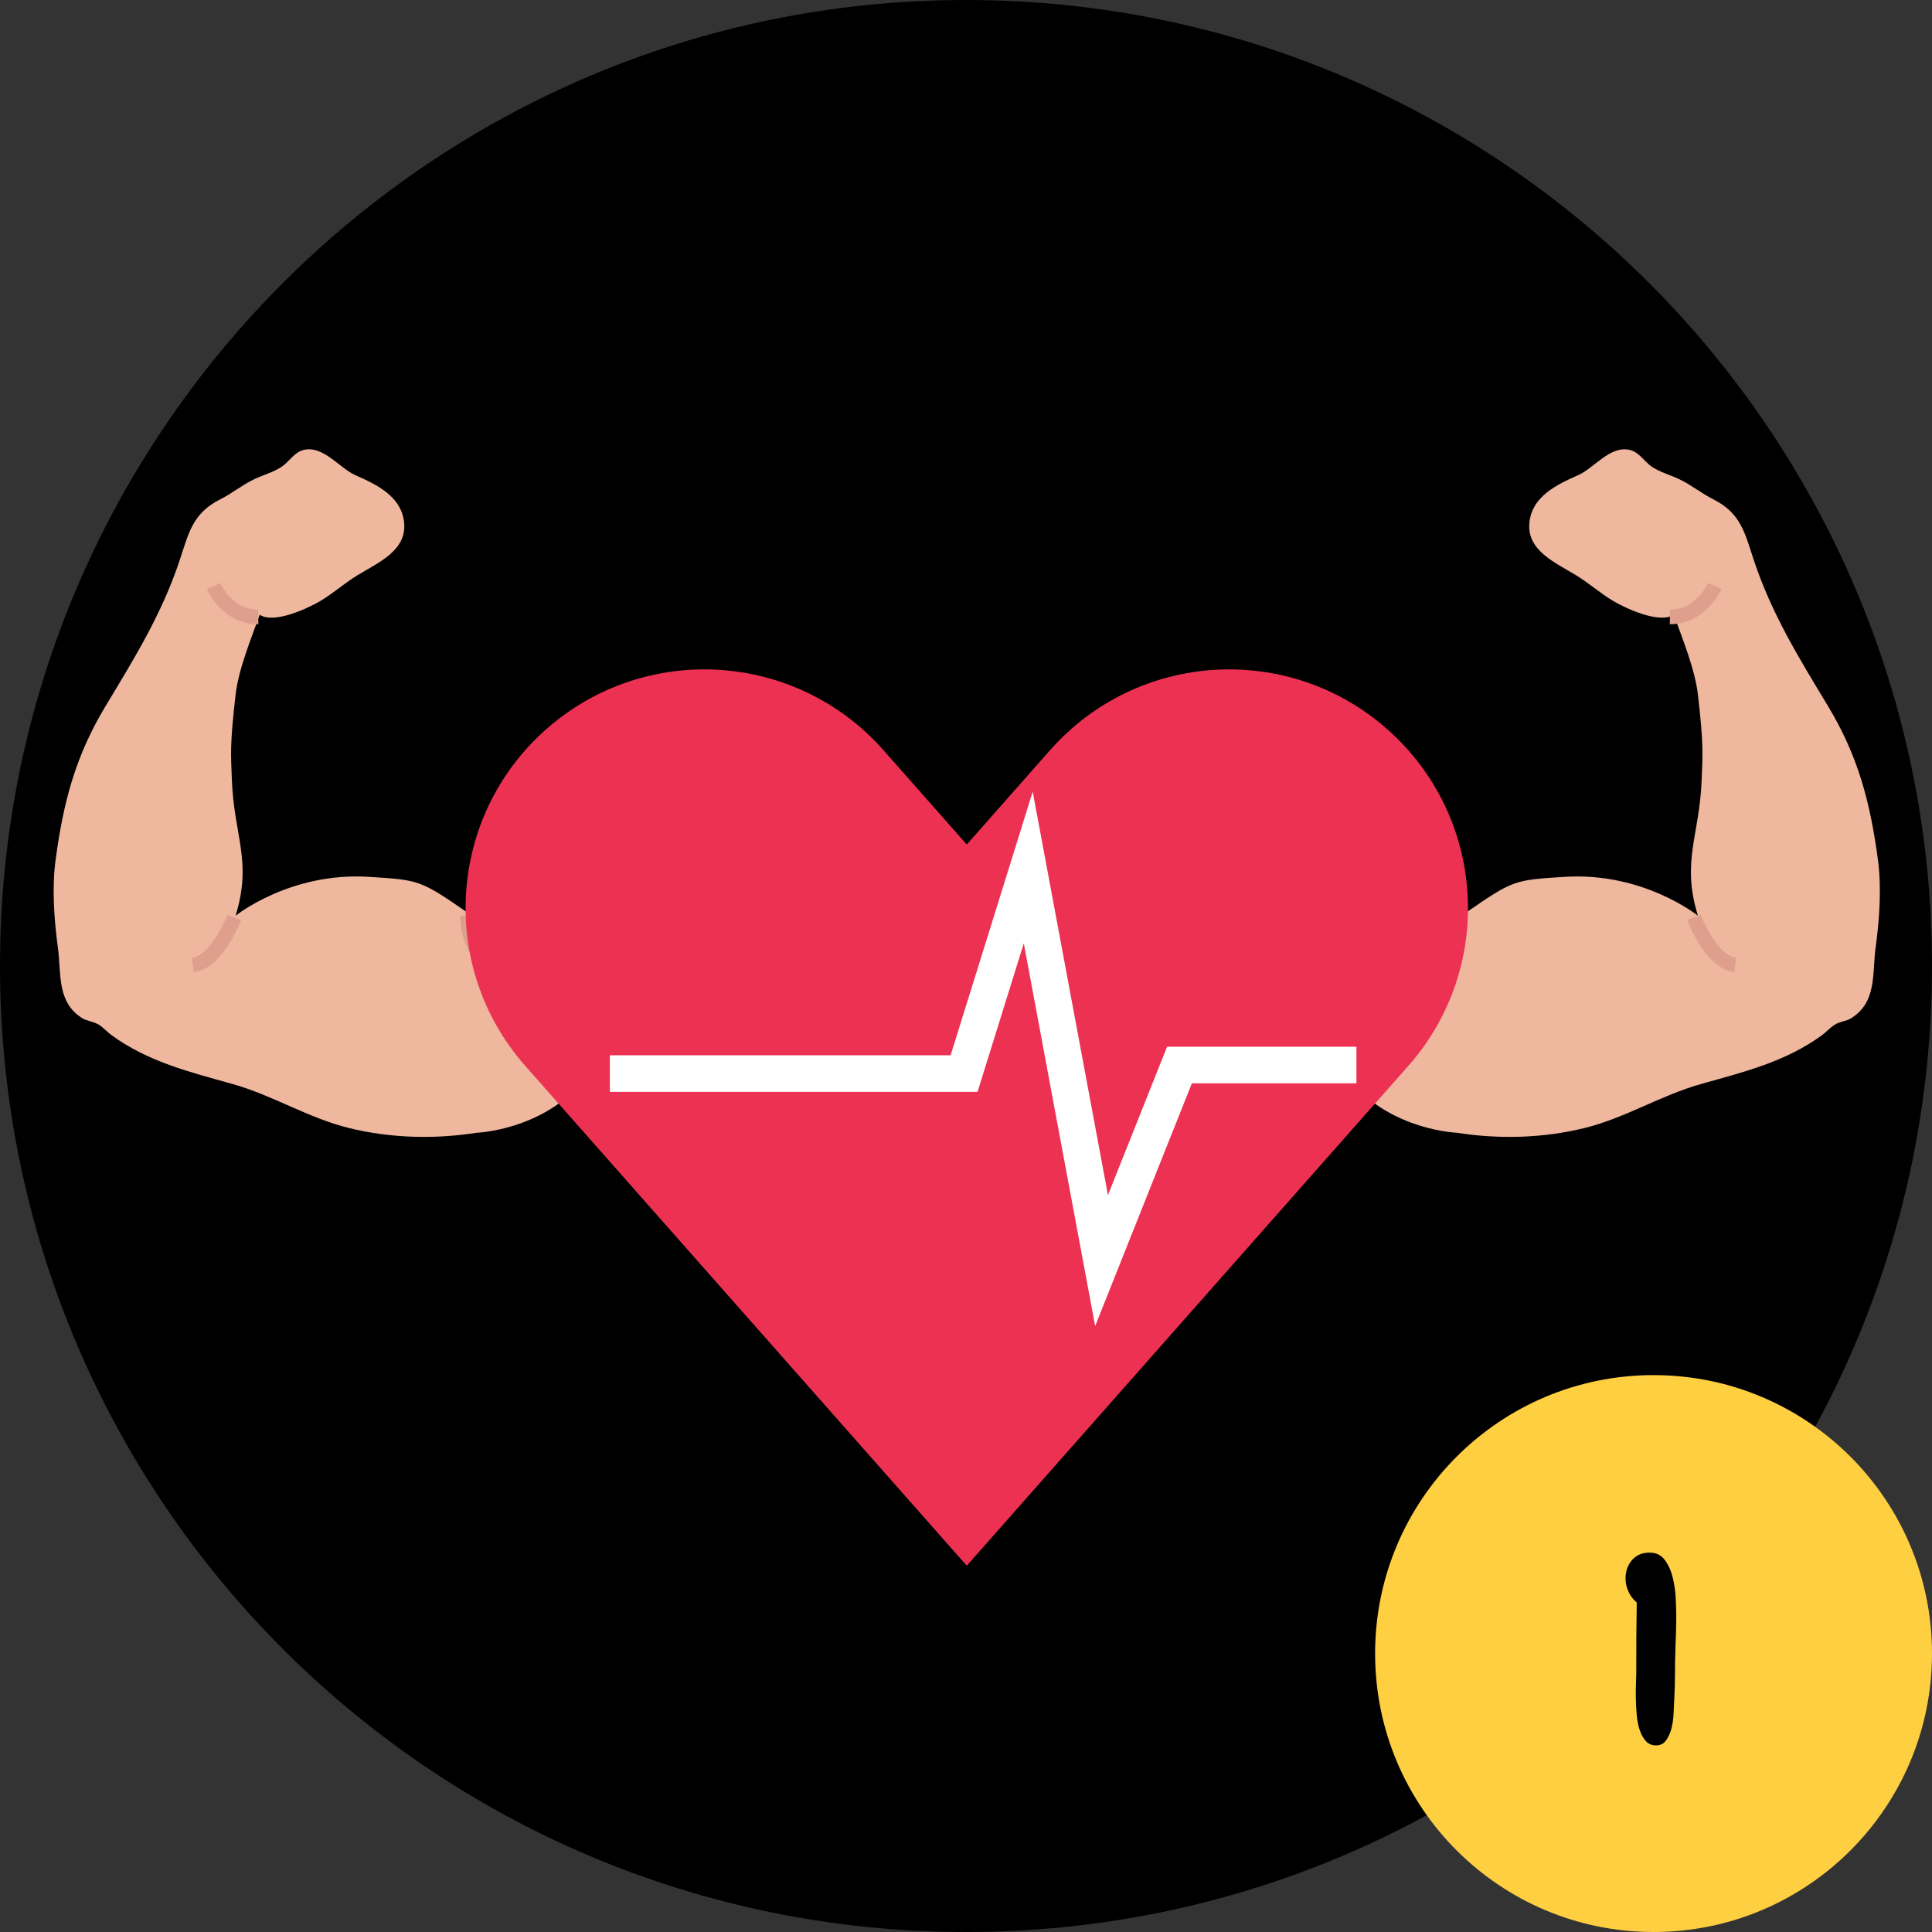 <svg xmlns="http://www.w3.org/2000/svg" xmlns:xlink="http://www.w3.org/1999/xlink" width="500" zoomAndPan="magnify" viewBox="0 0 375 375" height="500" preserveAspectRatio="xMidYMid meet" version="1.0"><rect x="0" y="0" width="375" height="375" fill="#333333" stroke="none"/><defs><g/><clipPath id="cb706f4944"><path d="M 187.5 0 C 83.945 0 0 83.945 0 187.5 C 0 291.055 83.945 375 187.5 375 C 291.055 375 375 291.055 375 187.5 C 375 83.945 291.055 0 187.5 0 Z M 187.5 0 " clip-rule="nonzero"/></clipPath><clipPath id="04ca7cb50b"><path d="M 9.453 137 L 86 137 L 86 228 L 9.453 228 Z M 9.453 137 " clip-rule="nonzero"/></clipPath><clipPath id="01ecba96f5"><path d="M 9.453 86.379 L 91 86.379 L 91 160 L 9.453 160 Z M 9.453 86.379 " clip-rule="nonzero"/></clipPath><clipPath id="613a3a65e6"><path d="M 289 137 L 365.703 137 L 365.703 228 L 289 228 Z M 289 137 " clip-rule="nonzero"/></clipPath><clipPath id="d29ac3c019"><path d="M 284 86.379 L 365.703 86.379 L 365.703 160 L 284 160 Z M 284 86.379 " clip-rule="nonzero"/></clipPath><clipPath id="da4e65ccf0"><path d="M 90 129 L 285 129 L 285 303.879 L 90 303.879 Z M 90 129 " clip-rule="nonzero"/></clipPath><clipPath id="5f2cce9e7b"><path d="M 18 86.379 L 365 86.379 L 365 303.879 L 18 303.879 Z M 18 86.379 " clip-rule="nonzero"/></clipPath><clipPath id="ca1a85cb5d"><path d="M 266.906 266.906 L 375 266.906 L 375 375 L 266.906 375 Z M 266.906 266.906 " clip-rule="nonzero"/></clipPath><clipPath id="b301433557"><path d="M 320.953 266.906 C 291.105 266.906 266.906 291.105 266.906 320.953 C 266.906 350.801 291.105 375 320.953 375 C 350.801 375 375 350.801 375 320.953 C 375 291.105 350.801 266.906 320.953 266.906 Z M 320.953 266.906 " clip-rule="nonzero"/></clipPath></defs><g clip-path="url(#cb706f4944)"><rect x="-37.5" width="450" fill="#000000" y="-37.5" height="450" fill-opacity="1"/></g><path fill="#eeb79e" d="M 112.914 210.125 L 114.051 160.227 C 93.766 162.984 91.121 177.398 91.121 177.398 C 81.578 170.816 81.578 170.816 71.52 170.191 C 56.258 169.254 45.73 177.742 45.73 177.742 C 49.004 167.109 45.402 162.289 45.004 151.301 C 44.836 146.496 44.578 144.773 45.73 134.824 C 46.301 129.863 48.746 123.977 50.41 119.316 C 53.141 121.164 59.758 118.094 62.219 116.629 C 64.734 115.121 66.91 113.16 69.414 111.637 C 73.609 109.094 79.102 106.762 78.418 101.246 C 77.82 96.355 73.227 94.098 68.988 92.234 C 65.902 90.883 62.773 86.418 58.945 87.328 C 57.125 87.77 56.156 89.59 54.707 90.57 C 53.098 91.664 51.109 92.176 49.344 93.016 C 47.082 94.082 45.02 95.773 42.844 96.867 C 37.309 99.625 36.629 103.52 34.848 108.824 C 31.434 119.059 26.227 127.559 20.586 136.887 C 14.641 146.707 12.301 155.68 10.797 166.852 C 10.051 172.367 10.512 178.621 11.246 184.012 C 11.922 188.984 10.969 194.574 16.039 197.672 C 16.875 198.184 18.148 198.27 19.137 198.867 C 20.062 199.434 20.801 200.316 21.668 200.941 C 28.805 206.117 36.754 208.051 45.09 210.395 C 52.93 212.582 59.785 216.992 67.75 218.953 C 75.816 220.93 84.352 221.156 92.559 219.863 C 92.559 219.863 104.934 219.406 112.914 210.125 " fill-opacity="1" fill-rule="nonzero"/><path stroke-linecap="butt" transform="matrix(0.142, 0, 0, -0.142, -114.764, 497.779)" fill="none" stroke-linejoin="miter" d="M 1447.396 2253.712 C 1447.396 2253.712 1445.693 2210.791 1477.494 2186.308 " stroke="#dea08d" stroke-width="20" stroke-opacity="1" stroke-miterlimit="10"/><g clip-path="url(#04ca7cb50b)"><path stroke-linecap="butt" transform="matrix(0.142, 0, 0, -0.142, -114.764, 497.779)" fill="none" stroke-linejoin="miter" d="M 1128.295 2251.294 C 1128.295 2251.294 1105.996 2191.199 1071.807 2186.308 " stroke="#dea08d" stroke-width="20" stroke-opacity="1" stroke-miterlimit="10"/></g><g clip-path="url(#01ecba96f5)"><path stroke-linecap="butt" transform="matrix(0.142, 0, 0, -0.142, -114.764, 497.779)" fill="none" stroke-linejoin="miter" d="M 1100.01 2704.496 C 1100.01 2704.496 1118.793 2661.492 1161.194 2662.289 " stroke="#dea08d" stroke-width="20" stroke-opacity="1" stroke-miterlimit="10"/></g><path fill="#eeb79e" d="M 262.387 210.125 L 261.246 160.227 C 281.531 162.984 284.176 177.398 284.176 177.398 C 293.723 170.816 293.723 170.816 303.777 170.191 C 319.027 169.254 329.566 177.742 329.566 177.742 C 326.297 167.109 329.895 162.289 330.293 151.301 C 330.465 146.48 330.719 144.773 329.566 134.824 C 328.984 129.863 326.551 123.977 324.887 119.316 C 322.156 121.164 315.543 118.094 313.082 116.629 C 310.562 115.121 308.387 113.16 305.883 111.637 C 301.688 109.094 296.195 106.762 296.879 101.246 C 297.477 96.355 302.07 94.098 306.309 92.234 C 309.398 90.883 312.527 86.418 316.34 87.328 C 318.172 87.77 319.141 89.574 320.594 90.57 C 322.199 91.664 324.191 92.176 325.953 93.016 C 328.215 94.082 330.277 95.773 332.457 96.867 C 337.988 99.625 338.672 103.52 340.449 108.824 C 343.863 119.059 349.07 127.559 354.715 136.887 C 360.664 146.707 362.996 155.68 364.504 166.852 C 365.242 172.367 364.789 178.621 364.047 184.012 C 363.379 188.973 364.332 194.574 359.254 197.672 C 358.43 198.184 357.148 198.27 356.168 198.867 C 355.23 199.434 354.488 200.316 353.637 200.941 C 346.496 206.117 338.543 208.051 330.207 210.395 C 322.371 212.582 315.5 216.992 307.547 218.953 C 299.469 220.93 290.949 221.156 282.742 219.863 C 282.742 219.863 270.363 219.406 262.387 210.125 " fill-opacity="1" fill-rule="nonzero"/><path stroke-linecap="butt" transform="matrix(0.142, 0, 0, -0.142, -114.764, 497.779)" fill="none" stroke-linejoin="miter" d="M 2804.591 2253.712 C 2804.591 2253.712 2806.294 2210.791 2774.493 2186.308 " stroke="#dea08d" stroke-width="20" stroke-opacity="1" stroke-miterlimit="10"/><g clip-path="url(#613a3a65e6)"><path stroke-linecap="butt" transform="matrix(0.142, 0, 0, -0.142, -114.764, 497.779)" fill="none" stroke-linejoin="miter" d="M 3123.692 2251.294 C 3123.692 2251.294 3145.991 2191.199 3180.207 2186.308 " stroke="#dea08d" stroke-width="20" stroke-opacity="1" stroke-miterlimit="10"/></g><g clip-path="url(#d29ac3c019)"><path stroke-linecap="butt" transform="matrix(0.142, 0, 0, -0.142, -114.764, 497.779)" fill="none" stroke-linejoin="miter" d="M 3152.005 2704.496 C 3152.005 2704.496 3133.194 2661.492 3090.793 2662.289 " stroke="#dea08d" stroke-width="20" stroke-opacity="1" stroke-miterlimit="10"/></g><g clip-path="url(#da4e65ccf0)"><path fill="#ec3152" d="M 187.648 303.906 L 101.961 206.898 C 85.035 187.723 86.855 158.449 106.043 141.52 C 125.23 124.602 154.508 126.41 171.461 145.586 L 187.648 163.922 L 203.836 145.586 C 220.777 126.41 250.066 124.602 269.242 141.52 C 288.445 158.449 290.281 187.723 273.34 206.898 L 187.648 303.906 " fill-opacity="1" fill-rule="nonzero"/></g><g clip-path="url(#5f2cce9e7b)"><path stroke-linecap="butt" transform="matrix(0.142, 0, 0, -0.142, -114.764, 497.779)" fill="none" stroke-linejoin="miter" d="M 1641.795 2038.006 L 2125.993 2038.006 L 2213.705 2319.688 L 2313.912 1782.402 L 2420.407 2049.712 L 2662.286 2049.712 " stroke="#ffffff" stroke-width="50" stroke-opacity="1" stroke-miterlimit="10"/></g><g clip-path="url(#ca1a85cb5d)"><g clip-path="url(#b301433557)"><path fill="#fecf40" d="M 266.906 266.906 L 375 266.906 L 375 375 L 266.906 375 Z M 266.906 266.906 " fill-opacity="1" fill-rule="nonzero"/></g></g><g fill="#000000" fill-opacity="1"><g transform="translate(314.19, 338.579)"><g><path d="M 11.172 -25.031 C 11.172 -23.988 11.156 -22.941 11.125 -21.891 C 11.094 -20.836 11.055 -19.785 11.016 -18.734 C 10.953 -17.016 10.922 -15.297 10.922 -13.578 C 10.922 -11.867 10.867 -10.156 10.766 -8.438 C 10.734 -7.852 10.695 -7.078 10.656 -6.109 C 10.625 -5.148 10.5 -4.203 10.281 -3.266 C 10.062 -2.336 9.711 -1.523 9.234 -0.828 C 8.766 -0.141 8.109 0.203 7.266 0.203 C 6.453 0.203 5.789 -0.07 5.281 -0.625 C 4.77 -1.188 4.367 -1.898 4.078 -2.766 C 3.797 -3.629 3.602 -4.594 3.5 -5.656 C 3.406 -6.727 3.348 -7.781 3.328 -8.812 C 3.305 -9.844 3.312 -10.797 3.344 -11.672 C 3.383 -12.555 3.406 -13.238 3.406 -13.719 C 3.406 -16.02 3.41 -18.32 3.422 -20.625 C 3.441 -22.926 3.469 -25.227 3.5 -27.531 C 2.82 -28.102 2.289 -28.801 1.906 -29.625 C 1.52 -30.457 1.328 -31.316 1.328 -32.203 C 1.328 -33.586 1.738 -34.77 2.562 -35.75 C 3.395 -36.727 4.539 -37.219 6 -37.219 C 7.25 -37.219 8.227 -36.742 8.938 -35.797 C 9.645 -34.848 10.16 -33.711 10.484 -32.391 C 10.805 -31.078 11 -29.734 11.062 -28.359 C 11.133 -26.992 11.172 -25.883 11.172 -25.031 Z M 11.172 -25.031 "/></g></g></g></svg>